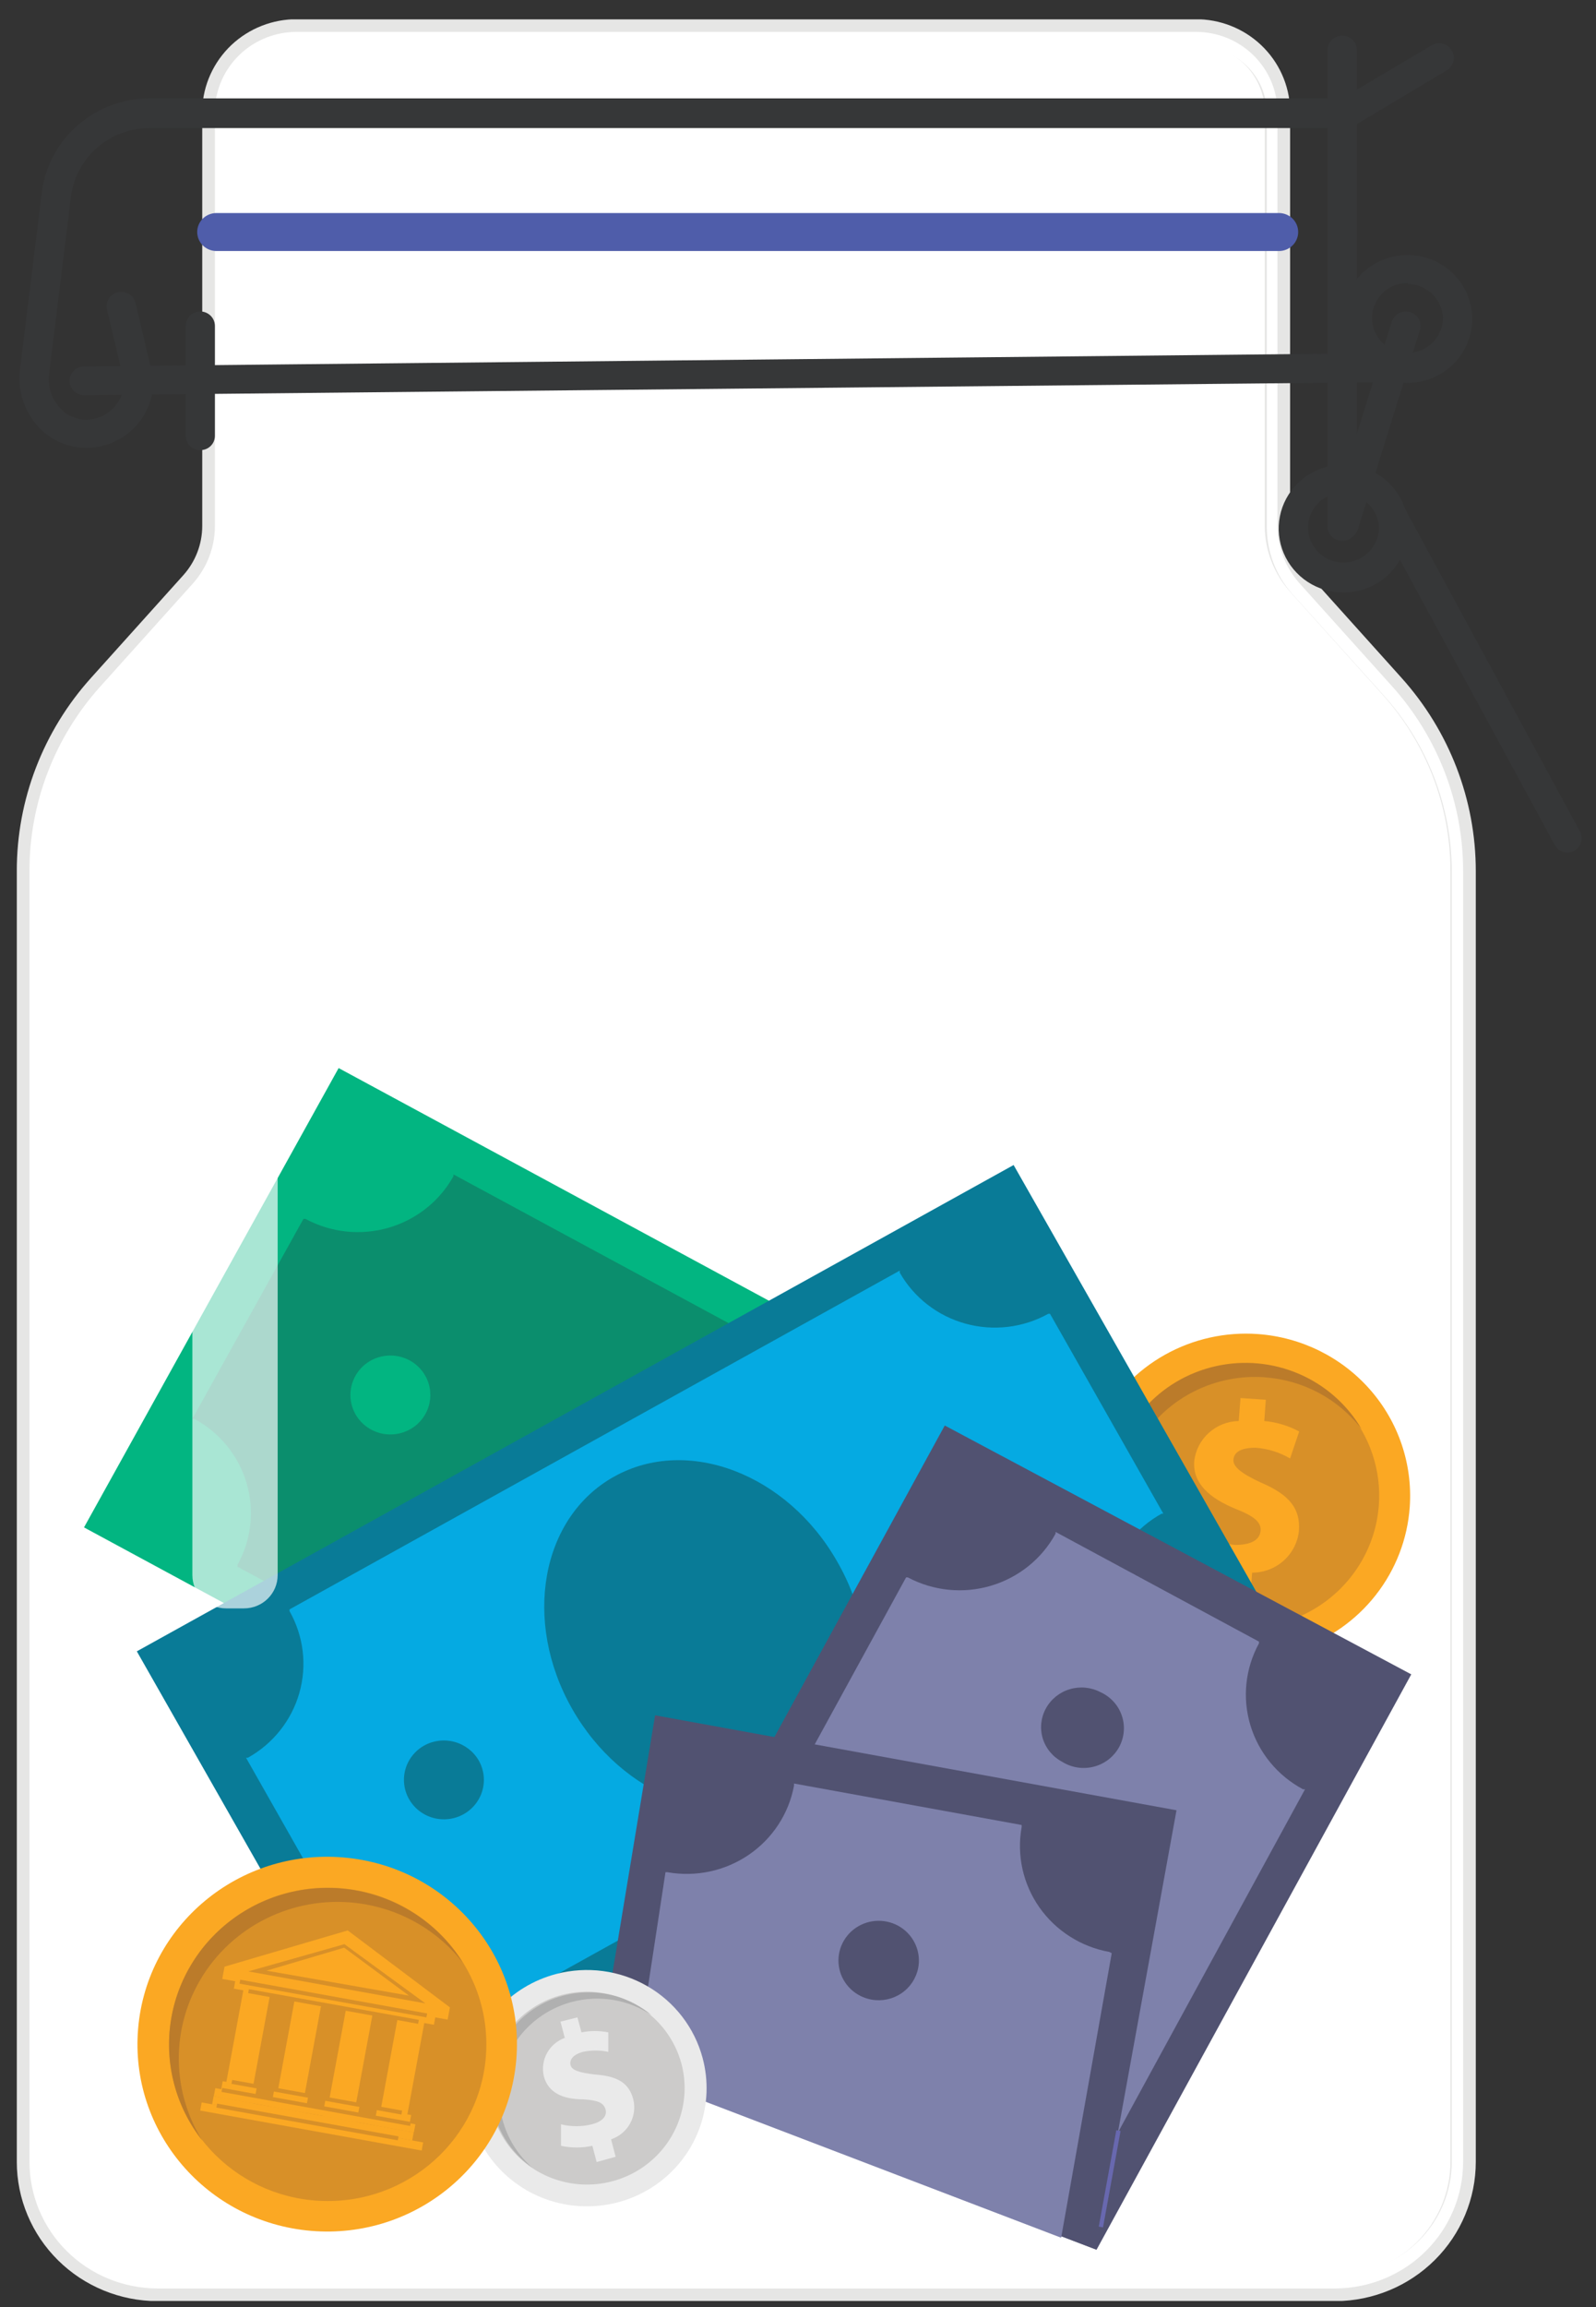 <svg width="63" height="91" viewBox="0 0 63 91" fill="none" xmlns="http://www.w3.org/2000/svg">
<rect x="0" y="0" width="63" height="91" fill="#333333" stroke="none"/>
<g clip-path="url(#clip0_1_2175)">
<path d="M52.732 90.266H6.216C4.875 90.263 3.59 89.736 2.643 88.799C1.695 87.862 1.163 86.593 1.163 85.269V34.36C1.159 31.672 2.158 29.076 3.969 27.068L7.604 23.027C8.171 22.397 8.484 21.584 8.483 20.741V4.323C8.514 3.496 8.871 2.714 9.476 2.141C10.082 1.569 10.89 1.252 11.729 1.258H47.19C48.027 1.253 48.834 1.57 49.438 2.142C50.042 2.714 50.397 3.497 50.425 4.323V20.741C50.428 21.585 50.744 22.398 51.314 23.027L54.949 27.068C56.757 29.078 57.755 31.672 57.755 34.36V85.269C57.755 86.588 57.227 87.853 56.286 88.788C55.345 89.724 54.068 90.255 52.732 90.266Z" fill="white" stroke="#E6E6E5" stroke-miterlimit="10"/>
<path d="M52.732 90.266H6.216C4.875 90.263 3.59 89.736 2.643 88.799C1.695 87.862 1.163 86.593 1.163 85.269V34.36C1.159 31.672 2.158 29.076 3.969 27.068L7.604 23.027C8.171 22.397 8.484 21.584 8.483 20.741V4.323C8.514 3.496 8.871 2.714 9.476 2.141C10.082 1.569 10.89 1.252 11.729 1.258H47.19C48.027 1.253 48.834 1.57 49.438 2.142C50.042 2.714 50.397 3.497 50.425 4.323V20.741C50.428 21.585 50.744 22.398 51.314 23.027L54.949 27.068C56.757 29.078 57.755 31.672 57.755 34.36V85.269C57.755 86.588 57.227 87.853 56.286 88.788C55.345 89.724 54.068 90.255 52.732 90.266ZM11.789 1.83C11.105 1.829 10.447 2.087 9.951 2.551C9.455 3.015 9.158 3.649 9.122 4.323V20.741C9.136 21.719 8.78 22.668 8.124 23.402L4.489 27.442C2.779 29.344 1.834 31.798 1.832 34.34V85.269C1.832 86.441 2.303 87.565 3.142 88.395C3.981 89.224 5.119 89.692 6.306 89.694H52.822C54.011 89.694 55.151 89.228 55.992 88.398C56.833 87.568 57.306 86.443 57.306 85.269V34.36C57.299 31.819 56.355 29.366 54.649 27.462L51.004 23.421C50.353 22.685 49.998 21.738 50.006 20.761V4.343C49.972 3.67 49.678 3.036 49.183 2.571C48.689 2.107 48.032 1.849 47.349 1.849L11.789 1.83Z" fill="white"/>
<path d="M3.41 17.666C3.042 17.666 2.679 17.587 2.345 17.436C2.011 17.284 1.713 17.064 1.473 16.789C1.204 16.482 1.004 16.122 0.887 15.733C0.77 15.344 0.738 14.935 0.794 14.533L1.663 7.496C1.813 6.495 2.321 5.58 3.096 4.916C3.871 4.253 4.861 3.885 5.887 3.88H52.981L56.507 1.79C56.572 1.752 56.645 1.726 56.72 1.715C56.796 1.704 56.873 1.707 56.947 1.726C57.022 1.744 57.091 1.776 57.153 1.821C57.214 1.866 57.266 1.923 57.305 1.987C57.345 2.052 57.371 2.124 57.382 2.199C57.393 2.273 57.39 2.349 57.371 2.422C57.352 2.496 57.319 2.565 57.274 2.625C57.228 2.686 57.171 2.737 57.106 2.776L53.301 5.052H5.887C5.14 5.056 4.419 5.323 3.855 5.806C3.291 6.289 2.921 6.955 2.811 7.683L1.942 14.71C1.906 14.95 1.923 15.195 1.992 15.428C2.061 15.661 2.18 15.877 2.342 16.06C2.472 16.215 2.635 16.34 2.82 16.425C3.005 16.51 3.206 16.554 3.41 16.553C3.611 16.55 3.81 16.508 3.994 16.428C4.178 16.349 4.344 16.233 4.482 16.089C4.62 15.944 4.727 15.774 4.797 15.588C4.866 15.402 4.897 15.204 4.888 15.005L4.219 12.197C4.189 12.051 4.219 11.9 4.3 11.775C4.382 11.65 4.51 11.561 4.657 11.528C4.804 11.494 4.958 11.519 5.087 11.596C5.216 11.673 5.309 11.797 5.347 11.941L6.046 14.897V14.907C6.065 15.261 6.011 15.615 5.888 15.948C5.764 16.281 5.573 16.585 5.327 16.843C5.08 17.101 4.783 17.307 4.454 17.449C4.124 17.59 3.769 17.664 3.41 17.666Z" fill="#363738"/>
<path d="M3.33 15.587C3.255 15.588 3.18 15.575 3.11 15.547C3.039 15.519 2.975 15.478 2.921 15.426C2.868 15.373 2.825 15.311 2.796 15.242C2.766 15.174 2.751 15.1 2.751 15.025C2.75 14.95 2.764 14.876 2.792 14.807C2.82 14.738 2.861 14.675 2.914 14.621C2.967 14.568 3.031 14.526 3.1 14.497C3.17 14.468 3.245 14.454 3.32 14.454L55.648 13.921C55.724 13.921 55.799 13.936 55.87 13.965C55.94 13.994 56.004 14.036 56.057 14.089C56.111 14.142 56.154 14.205 56.183 14.274C56.212 14.344 56.227 14.418 56.227 14.493C56.228 14.568 56.215 14.642 56.187 14.711C56.159 14.78 56.117 14.843 56.064 14.896C56.011 14.95 55.948 14.992 55.878 15.021C55.808 15.05 55.734 15.065 55.658 15.065L3.33 15.587Z" fill="#363738"/>
<path d="M52.982 21.332C52.828 21.332 52.681 21.272 52.572 21.165C52.463 21.058 52.402 20.912 52.402 20.761V1.978C52.402 1.826 52.463 1.681 52.572 1.573C52.681 1.466 52.828 1.406 52.982 1.406C53.135 1.406 53.282 1.466 53.391 1.573C53.5 1.681 53.561 1.826 53.561 1.978V20.761C53.561 20.912 53.5 21.058 53.391 21.165C53.282 21.272 53.135 21.332 52.982 21.332Z" fill="#363738"/>
<path d="M53.042 23.372C52.535 23.374 52.04 23.228 51.618 22.952C51.197 22.676 50.868 22.282 50.673 21.822C50.478 21.361 50.425 20.853 50.523 20.363C50.62 19.873 50.863 19.423 51.22 19.069C51.578 18.715 52.033 18.474 52.529 18.376C53.025 18.277 53.54 18.327 54.008 18.517C54.475 18.708 54.875 19.032 55.157 19.447C55.438 19.862 55.588 20.35 55.588 20.849C55.588 21.517 55.32 22.157 54.843 22.63C54.365 23.102 53.718 23.369 53.042 23.372ZM53.042 19.43C52.764 19.428 52.492 19.508 52.261 19.659C52.03 19.809 51.849 20.025 51.742 20.277C51.635 20.53 51.606 20.808 51.66 21.076C51.714 21.345 51.847 21.592 52.043 21.785C52.239 21.979 52.489 22.11 52.761 22.163C53.033 22.216 53.315 22.188 53.571 22.082C53.827 21.977 54.045 21.799 54.198 21.57C54.351 21.342 54.432 21.074 54.43 20.8C54.414 20.446 54.262 20.112 54.003 19.866C53.745 19.62 53.401 19.482 53.042 19.479V19.43Z" fill="#363738"/>
<path d="M55.568 15.104C55.062 15.106 54.567 14.96 54.145 14.684C53.723 14.408 53.394 14.014 53.199 13.553C53.004 13.093 52.952 12.585 53.049 12.095C53.147 11.605 53.39 11.155 53.747 10.801C54.104 10.447 54.559 10.206 55.056 10.108C55.552 10.009 56.066 10.059 56.534 10.249C57.002 10.44 57.401 10.763 57.683 11.178C57.964 11.594 58.114 12.082 58.114 12.581C58.114 13.248 57.846 13.889 57.369 14.362C56.892 14.834 56.244 15.101 55.568 15.104ZM55.568 11.162C55.291 11.16 55.02 11.239 54.788 11.39C54.557 11.54 54.377 11.755 54.269 12.007C54.162 12.259 54.133 12.537 54.186 12.805C54.238 13.073 54.371 13.32 54.566 13.514C54.761 13.708 55.01 13.84 55.282 13.894C55.553 13.948 55.835 13.921 56.091 13.817C56.347 13.713 56.566 13.536 56.72 13.309C56.874 13.082 56.956 12.815 56.956 12.542C56.946 12.184 56.795 11.845 56.536 11.595C56.277 11.345 55.93 11.204 55.568 11.201V11.162Z" fill="#363738"/>
<path d="M61.879 33.631C61.775 33.629 61.672 33.6 61.583 33.546C61.493 33.493 61.42 33.416 61.37 33.325L54.48 20.642C54.426 20.578 54.388 20.502 54.367 20.421C54.346 20.339 54.344 20.255 54.36 20.172C54.377 20.09 54.411 20.013 54.461 19.945C54.511 19.877 54.575 19.821 54.65 19.781C54.724 19.741 54.806 19.717 54.891 19.711C54.976 19.706 55.061 19.719 55.14 19.749C55.219 19.78 55.29 19.827 55.348 19.888C55.407 19.948 55.451 20.021 55.478 20.1L62.358 32.783C62.395 32.849 62.419 32.922 62.427 32.997C62.436 33.072 62.429 33.148 62.408 33.22C62.386 33.292 62.351 33.36 62.303 33.418C62.255 33.477 62.196 33.526 62.129 33.562C62.051 33.6 61.966 33.624 61.879 33.631Z" fill="#363738"/>
<path d="M7.904 17.755C7.829 17.756 7.754 17.742 7.685 17.715C7.615 17.687 7.552 17.646 7.499 17.593C7.445 17.541 7.404 17.478 7.375 17.41C7.347 17.341 7.333 17.267 7.335 17.193V12.857C7.333 12.782 7.347 12.708 7.375 12.639C7.403 12.57 7.445 12.507 7.498 12.453C7.551 12.4 7.614 12.358 7.684 12.329C7.754 12.3 7.828 12.285 7.904 12.285C7.98 12.285 8.055 12.3 8.126 12.329C8.196 12.358 8.26 12.4 8.314 12.453C8.367 12.506 8.41 12.569 8.439 12.638C8.468 12.708 8.483 12.782 8.483 12.857V17.193C8.483 17.268 8.468 17.341 8.439 17.41C8.41 17.479 8.367 17.541 8.313 17.594C8.259 17.646 8.195 17.687 8.125 17.715C8.055 17.742 7.98 17.756 7.904 17.755Z" fill="#363738"/>
<path d="M50.485 9.901H8.543C8.342 9.901 8.149 9.822 8.006 9.681C7.864 9.541 7.784 9.35 7.784 9.152C7.784 8.953 7.864 8.763 8.006 8.622C8.149 8.482 8.342 8.403 8.543 8.403H50.485C50.686 8.403 50.879 8.482 51.022 8.622C51.164 8.763 51.244 8.953 51.244 9.152C51.244 9.35 51.164 9.541 51.022 9.681C50.879 9.822 50.686 9.901 50.485 9.901Z" fill="#4F5DAA"/>
<path d="M53.041 21.283C52.985 21.293 52.928 21.293 52.872 21.283C52.725 21.24 52.601 21.141 52.528 21.008C52.455 20.875 52.439 20.718 52.482 20.573L54.939 12.69C54.961 12.618 54.998 12.551 55.046 12.493C55.094 12.435 55.154 12.387 55.221 12.352C55.288 12.317 55.362 12.295 55.438 12.288C55.514 12.281 55.59 12.288 55.663 12.31C55.736 12.332 55.803 12.368 55.862 12.416C55.921 12.464 55.969 12.523 56.005 12.589C56.041 12.655 56.063 12.728 56.07 12.803C56.077 12.877 56.07 12.953 56.047 13.025L53.591 20.909C53.548 21.018 53.473 21.113 53.375 21.18C53.277 21.247 53.161 21.283 53.041 21.283Z" fill="#363738"/>
<path d="M55.648 59.44C55.559 60.703 55.093 61.912 54.308 62.913C53.523 63.915 52.454 64.664 51.237 65.065C50.02 65.467 48.71 65.503 47.473 65.169C46.235 64.835 45.126 64.146 44.285 63.189C43.445 62.233 42.911 61.051 42.752 59.795C42.592 58.539 42.814 57.264 43.389 56.132C43.964 55.001 44.867 54.063 45.982 53.438C47.098 52.813 48.377 52.528 49.656 52.621C51.366 52.745 52.956 53.532 54.079 54.81C55.202 56.088 55.766 57.753 55.648 59.44Z" fill="#FBA823"/>
<path d="M54.429 59.361C54.356 60.39 53.975 61.373 53.335 62.188C52.695 63.003 51.825 63.612 50.834 63.939C49.843 64.265 48.777 64.295 47.769 64.023C46.761 63.752 45.858 63.192 45.172 62.414C44.487 61.636 44.051 60.675 43.919 59.652C43.788 58.629 43.966 57.591 44.432 56.669C44.898 55.746 45.631 54.98 46.537 54.469C47.444 53.957 48.484 53.722 49.526 53.794C50.219 53.841 50.895 54.023 51.516 54.328C52.138 54.634 52.692 55.057 53.147 55.575C53.603 56.092 53.95 56.692 54.17 57.342C54.39 57.992 54.478 58.678 54.429 59.361Z" fill="#D89028"/>
<path d="M49.906 54.326C50.658 54.376 51.39 54.586 52.054 54.939C52.717 55.293 53.295 55.782 53.751 56.376C53.185 55.406 52.32 54.642 51.282 54.194C50.244 53.746 49.087 53.639 47.983 53.889C46.878 54.138 45.884 54.731 45.146 55.579C44.408 56.428 43.966 57.487 43.884 58.603C43.789 59.864 44.165 61.116 44.943 62.121C44.467 61.298 44.228 60.362 44.249 59.415C44.271 58.468 44.554 57.544 45.067 56.743C45.58 55.943 46.304 55.294 47.162 54.869C48.019 54.443 48.978 54.255 49.936 54.326H49.906Z" fill="#BB7B2A"/>
<path d="M48.358 62.939L48.428 62.032C47.856 61.972 47.304 61.79 46.81 61.5L47.179 60.406C47.653 60.71 48.195 60.893 48.757 60.938C49.306 60.938 49.696 60.79 49.756 60.416C49.816 60.041 49.486 59.795 48.757 59.509C47.759 59.095 47.08 58.524 47.14 57.637C47.188 57.207 47.393 56.809 47.716 56.517C48.039 56.225 48.459 56.059 48.897 56.05L48.967 55.144L49.966 55.212L49.906 56.05C50.389 56.094 50.858 56.235 51.284 56.464L50.924 57.528C50.508 57.283 50.04 57.138 49.556 57.105C48.927 57.105 48.707 57.312 48.688 57.578C48.667 57.844 48.987 58.12 49.786 58.484C50.914 58.967 51.334 59.519 51.274 60.376C51.229 60.83 51.015 61.25 50.674 61.556C50.332 61.862 49.888 62.032 49.426 62.032L49.356 63.017L48.358 62.939Z" fill="#FBA823"/>
<path d="M13.367 42.129L3.316 60.247L38.134 79.059L48.186 60.941L13.367 42.129Z" fill="#02B581"/>
<path d="M42.147 59.49C42.141 59.467 42.141 59.443 42.147 59.421L17.9 46.324V46.393C17.352 47.381 16.428 48.113 15.333 48.429C14.237 48.745 13.059 48.619 12.058 48.078H11.978L7.594 55.962H7.664C8.161 56.229 8.599 56.59 8.954 57.024C9.309 57.459 9.573 57.958 9.732 58.494C9.891 59.03 9.941 59.591 9.879 60.146C9.817 60.7 9.645 61.238 9.372 61.727C9.377 61.749 9.377 61.773 9.372 61.796L33.618 74.892V74.823C34.167 73.836 35.09 73.103 36.186 72.787C37.281 72.471 38.459 72.597 39.46 73.138H39.54L43.924 65.255H43.854C43.358 64.988 42.919 64.626 42.564 64.192C42.21 63.757 41.945 63.258 41.787 62.722C41.628 62.187 41.578 61.625 41.64 61.071C41.702 60.516 41.874 59.978 42.147 59.49Z" fill="#0B8E6D"/>
<path d="M16.792 55.774C16.642 56.044 16.414 56.264 16.137 56.405C15.861 56.547 15.548 56.605 15.238 56.572C14.928 56.538 14.635 56.415 14.396 56.217C14.157 56.02 13.983 55.757 13.895 55.462C13.807 55.166 13.81 54.852 13.904 54.559C13.997 54.265 14.176 54.005 14.418 53.812C14.661 53.619 14.956 53.501 15.267 53.473C15.577 53.445 15.889 53.509 16.163 53.656C16.345 53.754 16.506 53.886 16.637 54.046C16.768 54.206 16.865 54.389 16.924 54.586C16.982 54.783 17 54.989 16.978 55.193C16.955 55.397 16.892 55.595 16.792 55.774Z" fill="#02B581"/>
<path d="M37.513 66.969C37.362 67.241 37.133 67.462 36.854 67.605C36.575 67.748 36.26 67.806 35.948 67.773C35.636 67.739 35.341 67.615 35.101 67.415C34.86 67.216 34.685 66.951 34.597 66.654C34.509 66.356 34.513 66.04 34.607 65.744C34.701 65.449 34.882 65.188 35.127 64.994C35.372 64.799 35.669 64.681 35.982 64.654C36.295 64.627 36.608 64.692 36.884 64.841C37.067 64.94 37.228 65.073 37.359 65.234C37.49 65.394 37.587 65.579 37.645 65.776C37.704 65.974 37.722 66.181 37.7 66.386C37.677 66.591 37.614 66.789 37.513 66.969Z" fill="#827FBD"/>
<path d="M40.011 45.953L5.401 65.135L15.65 83.145L50.261 63.963L40.011 45.953Z" fill="#097B97"/>
<path d="M35.516 50.197C35.52 50.17 35.52 50.144 35.516 50.118L11.429 63.481V63.55C11.986 64.533 12.125 65.694 11.816 66.778C11.507 67.862 10.776 68.781 9.782 69.334H9.712L14.185 77.218H14.255C14.748 76.945 15.291 76.77 15.853 76.704C16.414 76.638 16.983 76.681 17.528 76.832C18.072 76.983 18.581 77.239 19.025 77.584C19.47 77.929 19.841 78.357 20.117 78.844C20.114 78.867 20.114 78.89 20.117 78.913L44.204 65.56C44.209 65.537 44.209 65.514 44.204 65.491C43.927 65.004 43.75 64.469 43.683 63.915C43.616 63.361 43.66 62.799 43.813 62.262C43.966 61.724 44.225 61.222 44.575 60.784C44.924 60.345 45.358 59.979 45.852 59.706H45.922L41.448 51.822H41.378C40.885 52.096 40.342 52.27 39.781 52.337C39.219 52.403 38.65 52.359 38.105 52.208C37.561 52.057 37.052 51.802 36.608 51.457C36.163 51.111 35.792 50.683 35.516 50.197Z" fill="#05AAE2"/>
<path d="M33.049 61.598C35.046 65.057 34.278 69.167 31.381 70.773C28.485 72.379 24.551 70.862 22.584 67.403C20.616 63.944 21.355 59.844 24.251 58.238C27.147 56.632 31.082 58.139 33.049 61.598Z" fill="#097B97"/>
<path d="M18.899 69.443C19.051 69.711 19.12 70.018 19.096 70.325C19.072 70.631 18.956 70.924 18.764 71.166C18.572 71.408 18.311 71.588 18.015 71.684C17.719 71.78 17.401 71.787 17.1 71.705C16.8 71.623 16.531 71.454 16.328 71.221C16.124 70.989 15.995 70.701 15.957 70.396C15.918 70.091 15.973 69.781 16.112 69.507C16.252 69.232 16.471 69.004 16.742 68.852C17.108 68.649 17.54 68.597 17.944 68.708C18.348 68.819 18.691 69.083 18.899 69.443Z" fill="#097B97"/>
<path d="M39.49 58.031C39.641 58.3 39.708 58.607 39.682 58.913C39.657 59.22 39.54 59.512 39.347 59.752C39.153 59.993 38.892 60.172 38.595 60.267C38.299 60.361 37.981 60.367 37.681 60.284C37.382 60.2 37.114 60.031 36.911 59.797C36.709 59.564 36.581 59.276 36.544 58.971C36.506 58.666 36.562 58.357 36.702 58.083C36.843 57.808 37.062 57.581 37.333 57.43C37.7 57.228 38.133 57.178 38.538 57.291C38.942 57.404 39.285 57.67 39.49 58.031Z" fill="#827FBD"/>
<path d="M55.708 66.043L37.293 56.227L23.612 81.229L43.285 88.738L55.708 66.043Z" fill="#515271"/>
<path d="M51.514 70.576H51.434C50.43 70.04 49.683 69.132 49.358 68.053C49.032 66.974 49.154 65.811 49.696 64.821V64.752L41.667 60.425C41.67 60.448 41.67 60.472 41.667 60.495C41.399 60.986 41.036 61.42 40.597 61.773C40.159 62.125 39.655 62.389 39.113 62.549C38.572 62.709 38.004 62.763 37.441 62.706C36.879 62.649 36.333 62.484 35.835 62.219H35.766L25.04 81.81L41.877 88.245L51.514 70.576Z" fill="#7E81AB"/>
<path d="M43.435 66.743C43.633 66.832 43.81 66.96 43.956 67.119C44.102 67.279 44.213 67.466 44.282 67.67C44.352 67.874 44.378 68.089 44.359 68.303C44.34 68.518 44.277 68.726 44.174 68.915C44.07 69.103 43.928 69.269 43.757 69.402C43.585 69.534 43.388 69.631 43.177 69.685C42.967 69.739 42.747 69.75 42.532 69.717C42.317 69.684 42.111 69.607 41.927 69.492C41.744 69.396 41.582 69.265 41.45 69.106C41.319 68.948 41.22 68.765 41.161 68.569C41.102 68.373 41.082 68.167 41.104 67.964C41.126 67.76 41.188 67.563 41.288 67.383C41.489 67.019 41.827 66.748 42.228 66.629C42.63 66.509 43.063 66.55 43.435 66.743Z" fill="#515271"/>
<path d="M25.859 67.659L23.612 81.229L43.285 88.738L46.441 71.404L25.859 67.659Z" fill="#515271"/>
<path d="M43.784 76.991C42.665 76.788 41.674 76.155 41.026 75.231C40.379 74.308 40.128 73.169 40.329 72.064C40.329 72.064 40.329 72.015 40.329 71.985L31.342 70.349C31.342 70.349 31.342 70.409 31.342 70.438C31.135 71.542 30.494 72.521 29.558 73.16C28.622 73.799 27.468 74.046 26.349 73.848H26.269L25.05 81.83L41.887 88.265L43.884 77.041L43.784 76.991Z" fill="#7E81AB"/>
<path d="M34.407 78.874C34.097 78.819 33.811 78.675 33.584 78.46C33.357 78.245 33.2 77.968 33.133 77.664C33.066 77.361 33.092 77.044 33.208 76.755C33.324 76.466 33.524 76.218 33.783 76.041C34.042 75.865 34.348 75.768 34.663 75.764C34.978 75.76 35.287 75.848 35.551 76.017C35.815 76.187 36.021 76.43 36.145 76.716C36.269 77.001 36.303 77.317 36.245 77.622C36.167 78.027 35.931 78.386 35.587 78.62C35.243 78.855 34.819 78.946 34.407 78.874Z" fill="#515271"/>
<path d="M44.065 84.025L43.373 87.827L43.54 87.856L44.232 84.054L44.065 84.025Z" fill="#6868AF"/>
<path d="M27.736 81.18C27.974 82.071 27.939 83.012 27.634 83.884C27.33 84.755 26.771 85.518 26.028 86.076C25.284 86.634 24.39 86.962 23.457 87.018C22.525 87.075 21.596 86.857 20.789 86.393C19.982 85.928 19.333 85.238 18.924 84.41C18.514 83.581 18.362 82.652 18.488 81.738C18.614 80.825 19.011 79.969 19.63 79.278C20.249 78.588 21.061 78.094 21.965 77.859C22.564 77.703 23.19 77.665 23.805 77.747C24.419 77.829 25.012 78.031 25.548 78.339C26.084 78.647 26.553 79.057 26.928 79.544C27.304 80.032 27.578 80.588 27.736 81.18Z" fill="#EAEAEA"/>
<path d="M26.898 81.397C27.092 82.124 27.062 82.892 26.814 83.603C26.566 84.314 26.11 84.936 25.503 85.392C24.897 85.847 24.167 86.115 23.406 86.161C22.645 86.207 21.888 86.029 21.229 85.651C20.571 85.272 20.041 84.709 19.706 84.034C19.372 83.358 19.248 82.599 19.35 81.854C19.452 81.109 19.776 80.41 20.28 79.846C20.785 79.282 21.447 78.879 22.184 78.686C23.173 78.431 24.225 78.573 25.108 79.081C25.992 79.589 26.635 80.421 26.898 81.397Z" fill="#CCCBCA"/>
<path d="M22.584 78.962C23.114 78.822 23.668 78.796 24.209 78.886C24.75 78.976 25.265 79.18 25.719 79.485C25.322 79.153 24.861 78.905 24.364 78.754C23.866 78.603 23.343 78.553 22.826 78.608C22.309 78.662 21.808 78.818 21.354 79.068C20.9 79.318 20.501 79.656 20.183 80.062C19.865 80.468 19.633 80.934 19.502 81.43C19.37 81.927 19.342 82.445 19.419 82.953C19.496 83.46 19.676 83.947 19.949 84.384C20.222 84.822 20.581 85.2 21.006 85.496C20.485 85.038 20.099 84.449 19.89 83.792C19.68 83.135 19.655 82.434 19.817 81.764C19.979 81.094 20.321 80.48 20.808 79.987C21.296 79.493 21.909 79.139 22.584 78.962Z" fill="#B0B0B0"/>
<path d="M23.552 85.279L23.383 84.639C22.975 84.728 22.552 84.728 22.144 84.639V83.791C22.544 83.89 22.963 83.89 23.363 83.791C23.752 83.693 23.982 83.476 23.902 83.2C23.822 82.924 23.572 82.845 23.023 82.806C22.224 82.806 21.635 82.55 21.465 81.889C21.395 81.582 21.44 81.259 21.592 80.981C21.745 80.704 21.994 80.491 22.294 80.382L22.124 79.741L22.793 79.573L22.953 80.165C23.302 80.093 23.663 80.093 24.012 80.165V80.933C23.683 80.863 23.342 80.863 23.013 80.933C22.574 81.052 22.474 81.278 22.524 81.466C22.574 81.653 22.863 81.761 23.522 81.83C24.411 81.899 24.84 82.185 25 82.816C25.078 83.138 25.031 83.477 24.868 83.767C24.706 84.057 24.439 84.276 24.122 84.383L24.301 85.072L23.552 85.279Z" fill="#EAEAEA"/>
<path d="M20.379 81.255C20.728 77.187 17.671 73.61 13.549 73.265C9.427 72.92 5.803 75.938 5.453 80.005C5.103 84.072 8.161 87.649 12.283 87.994C16.404 88.339 20.029 85.322 20.379 81.255Z" fill="#FBA823"/>
<path d="M12.937 86.817C16.395 86.817 19.198 84.05 19.198 80.638C19.198 77.225 16.395 74.459 12.937 74.459C9.479 74.459 6.676 77.225 6.676 80.638C6.676 84.05 9.479 86.817 12.937 86.817Z" fill="#D89028"/>
<path d="M14.445 75.119C15.964 75.391 17.326 76.209 18.27 77.415C17.825 76.699 17.236 76.081 16.541 75.597C15.845 75.113 15.057 74.774 14.225 74.6C13.392 74.427 12.532 74.423 11.698 74.589C10.864 74.754 10.072 75.086 9.372 75.564C8.672 76.041 8.078 76.655 7.627 77.366C7.175 78.078 6.875 78.873 6.745 79.703C6.615 80.533 6.658 81.38 6.871 82.193C7.084 83.006 7.463 83.768 7.984 84.432C7.351 83.415 7.029 82.238 7.059 81.044C7.089 79.851 7.469 78.692 8.152 77.707C8.836 76.721 9.794 75.953 10.911 75.494C12.027 75.034 13.255 74.904 14.445 75.119Z" fill="#BB7B2A"/>
<path d="M17.67 79.662L8.773 78.056L8.863 77.573L13.726 76.144L17.76 79.179L17.67 79.662Z" fill="#FBA823"/>
<path d="M16.792 79.022L9.802 77.76L13.596 76.686L16.792 79.022ZM10.521 77.731L16.143 78.716L13.586 76.824L10.521 77.731Z" fill="#D89028"/>
<path d="M17.188 79.545L9.29 78.12L9.231 78.44L17.128 79.865L17.188 79.545Z" fill="#FBA823"/>
<path d="M16.397 83.79L8.499 82.365L8.439 82.685L16.337 84.11L16.397 83.79Z" fill="#FBA823"/>
<path d="M16.33 84.109L8.432 82.684L8.373 83.004L16.271 84.429L16.33 84.109Z" fill="#FBA823"/>
<path d="M16.704 84.506L7.961 82.929L7.902 83.249L16.645 84.826L16.704 84.506Z" fill="#FBA823"/>
<path d="M10.715 78.379L9.664 78.189L8.849 82.59L9.9 82.78L10.715 78.379Z" fill="#FBA823"/>
<path d="M10.137 82.334L8.791 82.091L8.673 82.731L10.018 82.974L10.137 82.334Z" fill="#FBA823"/>
<path d="M12.743 78.743L11.692 78.553L10.877 82.954L11.928 83.144L12.743 78.743Z" fill="#FBA823"/>
<path d="M12.165 82.697L10.819 82.455L10.7 83.094L12.046 83.337L12.165 82.697Z" fill="#FBA823"/>
<path d="M14.771 79.106L13.72 78.917L12.904 83.318L13.955 83.507L14.771 79.106Z" fill="#FBA823"/>
<path d="M14.192 83.071L12.846 82.828L12.728 83.468L14.074 83.711L14.192 83.071Z" fill="#FBA823"/>
<path d="M16.806 79.481L15.755 79.292L14.94 83.693L15.991 83.882L16.806 79.481Z" fill="#FBA823"/>
<path d="M16.23 83.426L14.884 83.184L14.765 83.823L16.111 84.066L16.23 83.426Z" fill="#FBA823"/>
<path d="M9.484 78.088L9.455 78.243L16.832 79.574L16.861 79.419L9.484 78.088Z" fill="#D89028"/>
<path d="M8.57 82.976L8.541 83.131L15.702 84.423L15.731 84.268L8.57 82.976Z" fill="#D89028"/>
<path d="M8.772 82.357L8.744 82.513L16.19 83.856L16.218 83.701L8.772 82.357Z" fill="#D89028"/>
<path d="M9.824 78.461L9.796 78.617L16.505 79.827L16.534 79.672L9.824 78.461Z" fill="#D89028"/>
<path d="M9.166 82.041L9.137 82.196L15.846 83.406L15.875 83.251L9.166 82.041Z" fill="#D89028"/>
<g opacity="0.66">
<path opacity="0.66" d="M12.158 26.013C12.361 26.045 12.553 26.122 12.72 26.24C12.888 26.357 13.025 26.511 13.122 26.69C13.218 26.868 13.272 27.066 13.278 27.269C13.284 27.471 13.243 27.672 13.157 27.856C12.422 29.405 11.895 31.041 11.589 32.724C11.535 33.024 11.375 33.296 11.137 33.491C10.899 33.685 10.6 33.791 10.291 33.789H9.142C8.946 33.789 8.751 33.745 8.574 33.661C8.396 33.578 8.24 33.456 8.116 33.304C7.993 33.153 7.905 32.976 7.86 32.787C7.814 32.598 7.812 32.402 7.854 32.212C8.315 30.006 9.415 27.979 11.02 26.378C11.167 26.233 11.347 26.125 11.545 26.062C11.743 25.998 11.953 25.982 12.158 26.013Z" fill="white"/>
</g>
<path opacity="0.66" d="M9.632 37.05H8.923C8.189 37.05 7.594 37.637 7.594 38.361V62.13C7.594 62.854 8.189 63.441 8.923 63.441H9.632C10.365 63.441 10.96 62.854 10.96 62.13V38.361C10.96 37.637 10.365 37.05 9.632 37.05Z" fill="white"/>
</g>
<defs>
<clipPath id="clip0_1_2175">
<rect width="61.804" height="89.993" fill="white" transform="translate(0.664 0.765)"/>
</clipPath>
</defs>
</svg>
